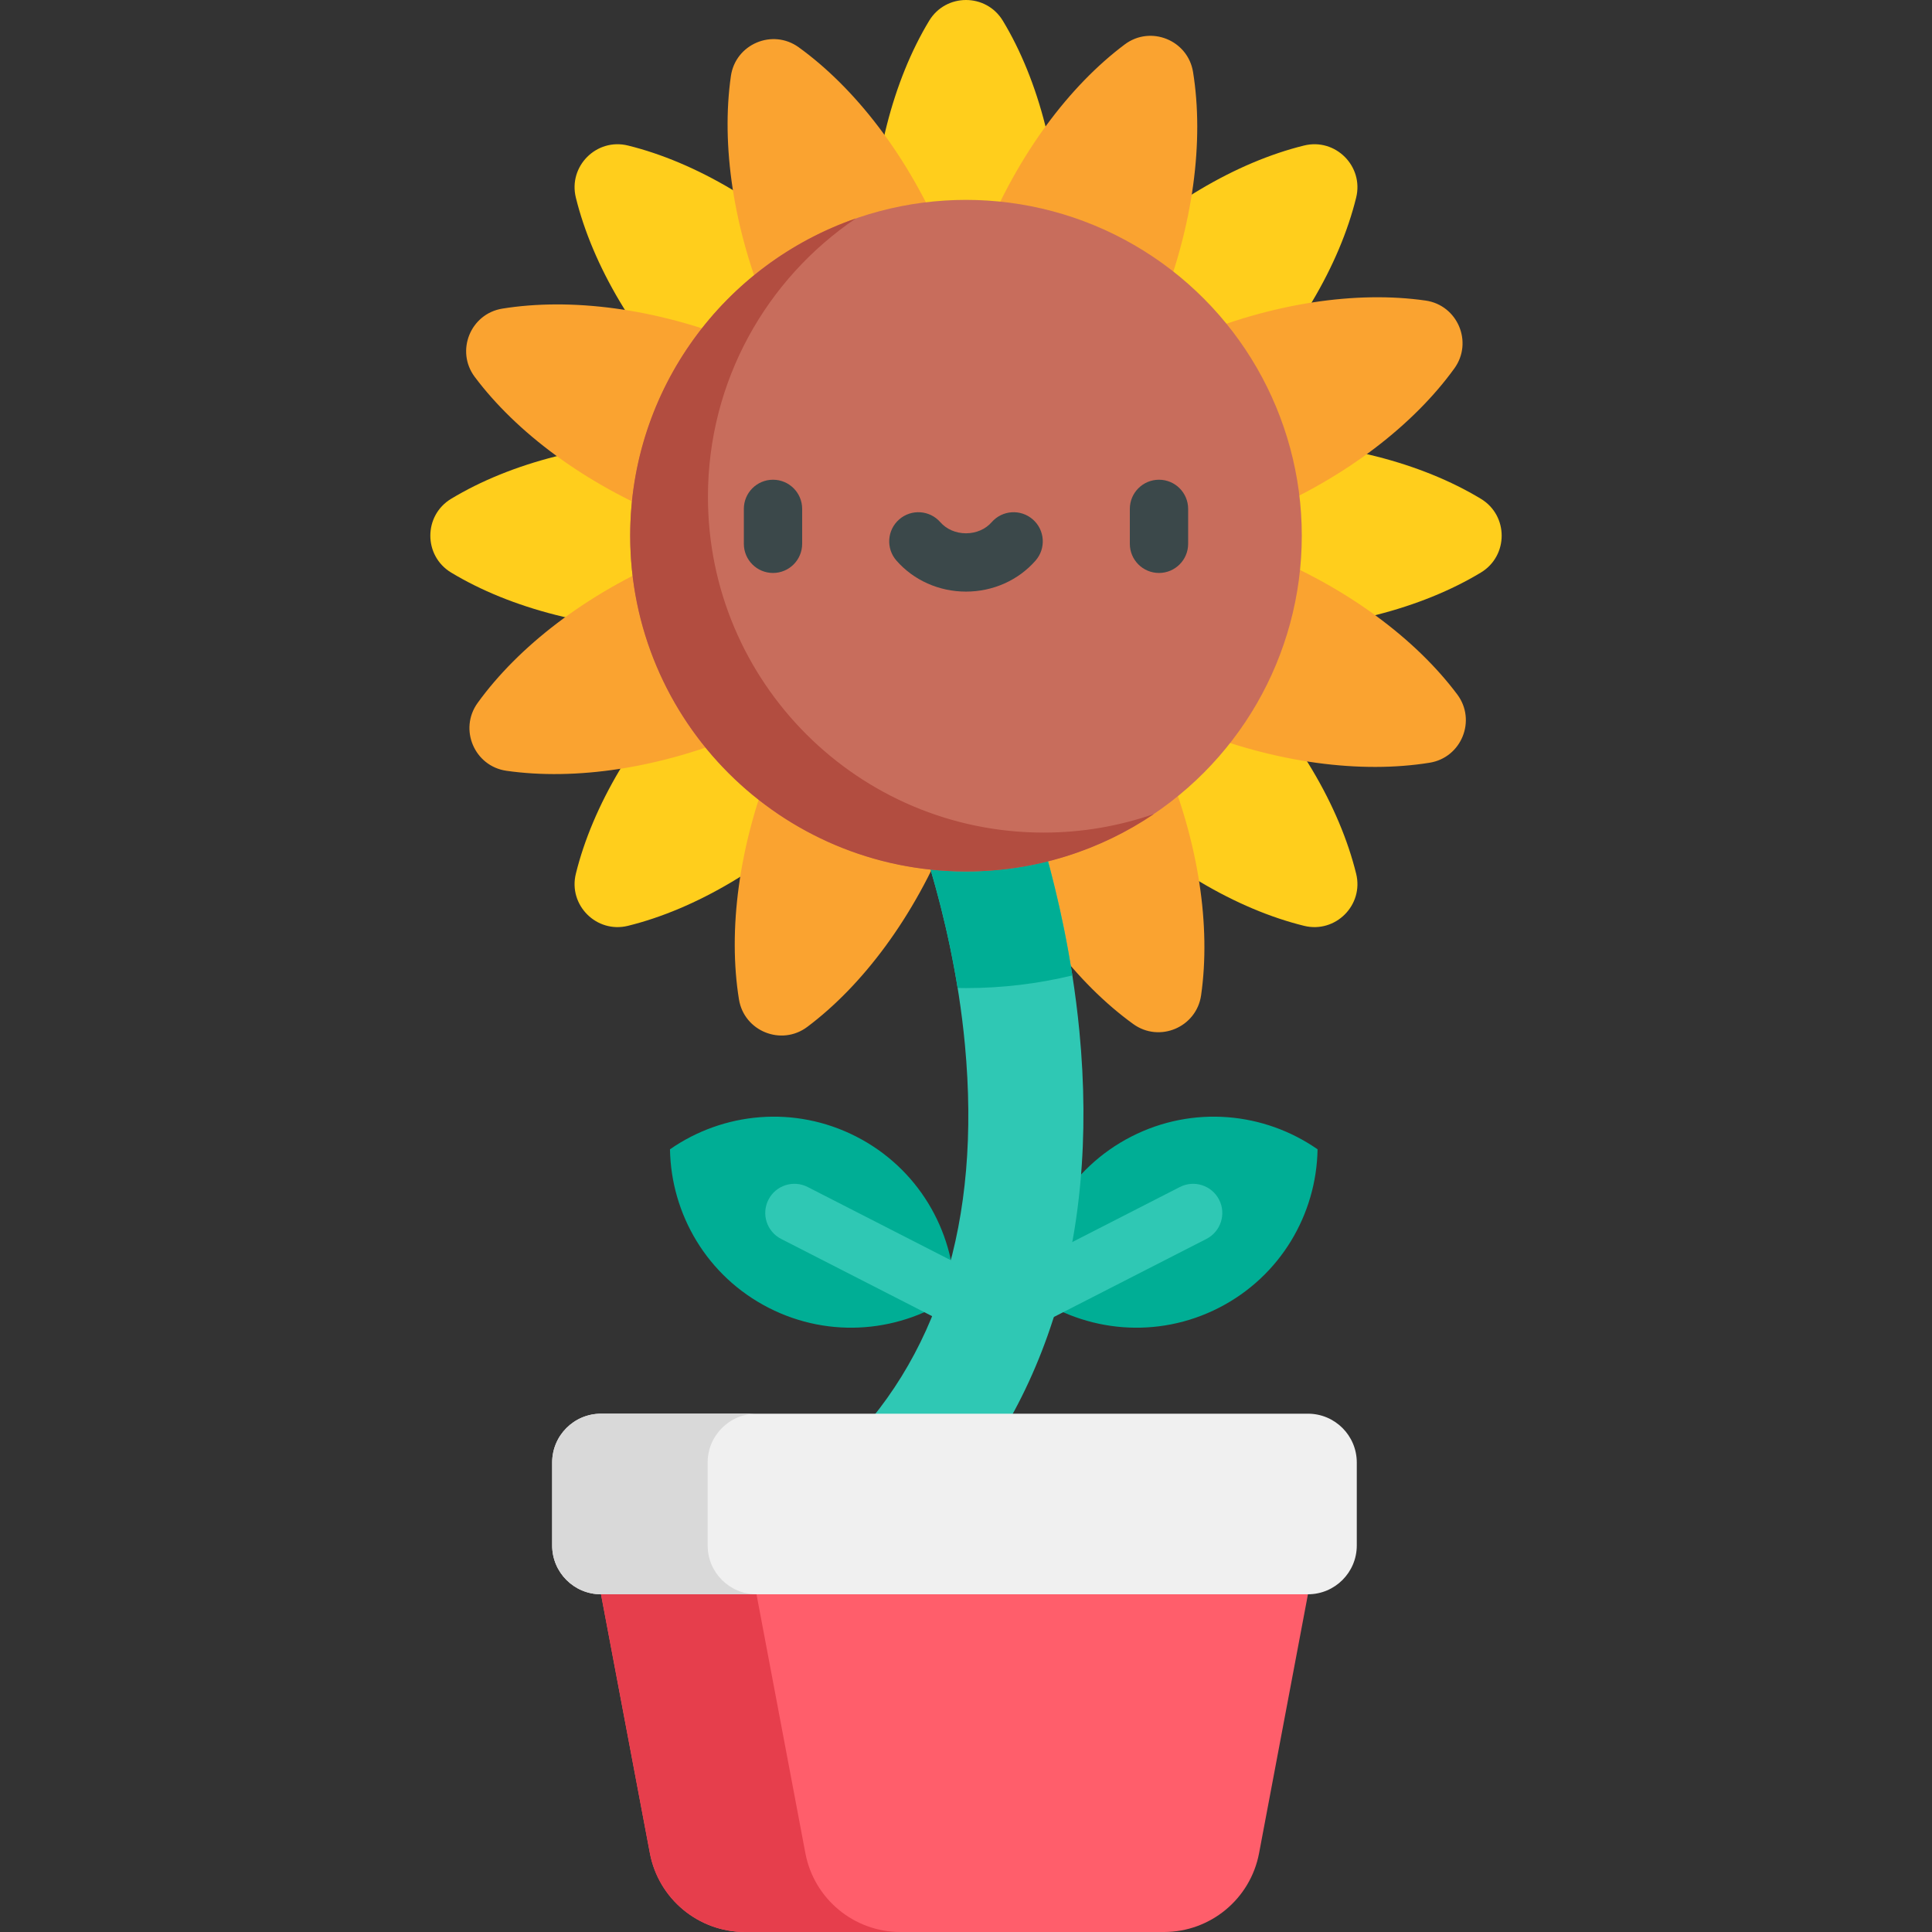 <?xml version="1.0" encoding="iso-8859-1"?>
<!-- Generator: Adobe Illustrator 19.0.0, SVG Export Plug-In . SVG Version: 6.00 Build 0)  -->
<svg version="1.1" id="Capa_1" xmlns="http://www.w3.org/2000/svg" xmlns:xlink="http://www.w3.org/1999/xlink" x="0px" y="0px"
	 viewBox="0 0 511.998 511.998" style="enable-background:new 0 0 511.998 511.998;" xml:space="preserve">
<rect x="0" y="0" width="511.998" height="511.998" fill="#333333" stroke="none"/>
<path style="fill:#FFCE1C;" d="M280.258,200.524c3.261,4.065,6.821,8.057,10.683,11.919c17.182,17.182,36.865,28.53,54.651,32.91
	c8.316,2.048,15.851-5.488,13.803-13.803c-4.381-17.786-15.729-37.469-32.91-54.651c-3.863-3.863-7.854-7.423-11.919-10.683
	c5.18,0.57,10.52,0.875,15.982,0.875c24.292,0,46.227-5.891,61.902-15.364c7.342-4.438,7.342-15.1,0-19.538
	c-15.674-9.475-37.61-15.364-61.902-15.364c-5.463,0-10.802,0.305-15.982,0.875c4.066-3.261,8.057-6.821,11.919-10.683
	c17.182-17.182,28.53-36.865,32.91-54.651c2.048-8.316-5.488-15.851-13.803-13.803c-17.786,4.381-37.469,15.729-54.651,32.91
	c-3.863,3.863-7.423,7.854-10.683,11.919c0.57-5.18,0.875-10.52,0.875-15.982c0-24.292-5.891-46.227-15.364-61.902
	c-4.438-7.342-15.1-7.342-19.538,0c-9.475,15.674-15.364,37.61-15.364,61.902c0,5.463,0.305,10.802,0.875,15.982
	c-3.261-4.065-6.821-8.057-10.683-11.919c-17.182-17.182-36.865-28.53-54.651-32.91c-8.316-2.048-15.851,5.488-13.803,13.803
	c4.381,17.786,15.729,37.469,32.91,54.651c3.863,3.863,7.854,7.423,11.919,10.683c-5.18-0.57-10.52-0.875-15.982-0.875
	c-24.292,0-46.227,5.891-61.902,15.364c-7.342,4.438-7.342,15.1,0,19.538c15.674,9.475,37.61,15.364,61.902,15.364
	c5.463,0,10.802-0.305,15.982-0.875c-4.066,3.261-8.057,6.821-11.919,10.683c-17.182,17.182-28.53,36.865-32.91,54.651
	c-2.048,8.316,5.488,15.851,13.803,13.803c17.786-4.381,37.469-15.729,54.651-32.91c3.863-3.863,7.423-7.854,10.683-11.919H280.258z
	"/>
<path style="fill:#FF5E6B;" d="M254.582,395.283l-95.311,27.218l12.954,68.603c2.288,12.119,12.875,20.894,25.207,20.894h111.027
	c12.332,0,22.919-8.775,25.207-20.894l12.953-68.603L254.582,395.283z"/>
<path style="fill:#E63E4C;" d="M213.431,491.105l-12.952-68.604l74.347-21.231l-20.243-5.986l-95.311,27.218l12.952,68.604
	c2.288,12.117,12.875,20.892,25.207,20.892h41.207C226.306,511.998,215.719,503.223,213.431,491.105z"/>
<path style="fill:#00AE95;" d="M177.552,304.577c0.283,17.173,9.788,33.632,26.145,42c16.358,8.369,35.266,6.446,49.359-3.372
	c-0.283-17.173-9.788-33.632-26.145-42C210.552,292.836,191.644,294.76,177.552,304.577z"/>
<path style="fill:#2FC8B4;" d="M253.05,350.935c-1.185,0-2.386-0.273-3.513-0.85l-42.532-21.759
	c-3.799-1.943-5.302-6.598-3.359-10.398c1.943-3.799,6.6-5.301,10.398-3.359l42.532,21.759c3.799,1.943,5.302,6.598,3.359,10.398
	C258.567,349.397,255.858,350.935,253.05,350.935z"/>
<path style="fill:#00AE95;" d="M349.167,304.577c-0.283,17.173-9.788,33.632-26.145,42c-16.358,8.369-35.266,6.446-49.359-3.372
	c0.283-17.173,9.788-33.632,26.145-42C316.166,292.836,335.074,294.76,349.167,304.577z"/>
<path style="fill:#2FC8B4;" d="M273.669,350.935c-2.808,0-5.517-1.537-6.885-4.208c-1.944-3.799-0.44-8.455,3.359-10.398
	l42.532-21.759c3.798-1.944,8.453-0.44,10.398,3.359c1.944,3.799,0.44,8.455-3.359,10.398l-42.532,21.759
	C276.056,350.66,274.853,350.935,273.669,350.935z"/>
<path style="fill:#FAA330;" d="M377.785,79.649c-18.13-2.597-40.623,0.552-62.984,10.043c-5.028,2.135-9.825,4.501-14.37,7.05
	c2.468-4.589,4.751-9.426,6.798-14.492c9.103-22.53,11.857-45.082,8.94-63.166c-1.364-8.455-11.245-12.448-18.1-7.313
	c-14.66,10.983-28.344,29.118-37.447,51.648c-2.046,5.065-3.764,10.13-5.177,15.147c-1.5-4.991-3.306-10.025-5.44-15.054
	c-9.492-22.361-23.485-40.251-38.33-50.977c-6.955-5.024-16.768-0.859-17.985,7.635c-2.597,18.13,0.552,40.623,10.043,62.984
	c2.135,5.028,4.501,9.825,7.05,14.37c-4.589-2.468-9.426-4.751-14.492-6.798c-22.53-9.103-45.082-11.857-63.166-8.94
	c-8.455,1.364-12.448,11.245-7.313,18.1c10.983,14.661,29.118,28.344,51.648,37.447c5.065,2.046,10.13,3.764,15.147,5.177
	c-4.991,1.5-10.025,3.306-15.054,5.44c-22.361,9.492-40.251,23.485-50.977,38.33c-5.024,6.955-0.859,16.768,7.634,17.985
	c18.13,2.597,40.623-0.552,62.984-10.043c5.028-2.135,9.825-4.501,14.37-7.05c-2.468,4.589-4.751,9.426-6.798,14.492
	c-9.103,22.53-11.857,45.082-8.94,63.166c1.364,8.455,11.245,12.448,18.1,7.313c14.661-10.983,28.344-29.118,37.447-51.648
	c2.046-5.065,3.764-10.13,5.177-15.147c1.5,4.991,3.306,10.025,5.44,15.054c9.492,22.361,23.485,40.251,38.33,50.977
	c6.955,5.024,16.768,0.859,17.985-7.635c2.597-18.13-0.552-40.623-10.043-62.984c-2.135-5.028-4.501-9.825-7.05-14.37
	c4.589,2.468,9.426,4.751,14.492,6.798c22.53,9.103,45.082,11.857,63.166,8.94c8.455-1.364,12.448-11.245,7.313-18.1
	c-10.983-14.661-29.118-28.345-51.648-37.447c-5.065-2.046-10.13-3.764-15.147-5.177c4.991-1.5,10.025-3.306,15.054-5.44
	c22.361-9.492,40.251-23.485,50.977-38.33C390.444,90.679,386.279,80.865,377.785,79.649z"/>
<path style="fill:#2FC8B4;" d="M232.093,412.428c-4.037,0-8.066-1.592-11.068-4.748c-5.81-6.111-5.566-15.775,0.545-21.585
	c27.004-25.673,38.495-62.387,34.155-109.12c-3.391-36.515-15.625-65.535-15.748-65.824c-3.304-7.749,0.288-16.721,8.034-20.035
	c7.744-3.315,16.707,0.262,20.032,8.003c0.572,1.33,14.035,33.047,18.003,74.139c5.42,56.129-9.6,102.8-43.436,134.968
	C239.656,411.033,235.87,412.428,232.093,412.428z"/>
<path style="fill:#F0F0F0;" d="M346.618,374.642H159.27c-7.148,0-12.944,5.796-12.944,12.944v21.971
	c0,7.148,5.796,12.944,12.944,12.944h187.348c7.148,0,12.944-5.796,12.944-12.944v-21.971
	C359.562,380.438,353.767,374.642,346.618,374.642z"/>
<path style="fill:#D9D9D9;" d="M187.533,409.557v-21.97c0-7.148,5.796-12.944,12.944-12.944H159.27
	c-7.148,0-12.944,5.796-12.944,12.944v21.97c0,7.148,5.796,12.944,12.944,12.944h41.207
	C193.329,422.501,187.533,416.705,187.533,409.557z"/>
<path style="fill:#00AE95;" d="M248.011,191.114c-7.746,3.314-11.338,12.285-8.034,20.035c0.106,0.247,9.099,21.599,13.805,50.676
	c0.738,0.013,1.474,0.028,2.215,0.028c9.705,0,19.142-1.167,28.185-3.354c-5.234-33.705-15.638-58.216-16.139-59.381
	C264.719,191.376,255.756,187.799,248.011,191.114z"/>
<circle style="fill:#C86D5C;" cx="255.998" cy="141.957" r="88.987"/>
<path style="fill:#B24D40;" d="M276.602,220.645c-49.148,0-88.991-39.842-88.991-88.991c0-30.7,15.547-57.769,39.197-73.765
	c-34.806,12.084-59.801,45.147-59.801,84.067c0,49.148,39.842,88.991,88.991,88.991c18.447,0,35.583-5.614,49.794-15.225
	C296.645,218.898,286.83,220.645,276.602,220.645z"/>
<g>
	<path style="fill:#3B484A;" d="M204.853,151.841c-4.267,0-7.726-3.459-7.726-7.726v-9.256c0-4.267,3.459-7.726,7.726-7.726
		c4.267,0,7.726,3.459,7.726,7.726v9.256C212.579,148.381,209.12,151.841,204.853,151.841z"/>
	<path style="fill:#3B484A;" d="M307.143,151.841c-4.267,0-7.726-3.459-7.726-7.726v-9.256c0-4.267,3.459-7.726,7.726-7.726
		s7.726,3.459,7.726,7.726v9.256C314.87,148.381,311.41,151.841,307.143,151.841z"/>
	<path style="fill:#3B484A;" d="M255.998,156.781c-7.149,0-13.87-2.999-18.44-8.226c-2.808-3.213-2.481-8.094,0.732-10.902
		c3.213-2.808,8.093-2.481,10.902,0.732c1.635,1.871,4.116,2.943,6.805,2.943s5.172-1.073,6.806-2.943
		c2.809-3.214,7.689-3.541,10.902-0.731c3.213,2.808,3.541,7.689,0.731,10.902C269.868,153.784,263.146,156.781,255.998,156.781z"/>
</g>
<g>
</g>
<g>
</g>
<g>
</g>
<g>
</g>
<g>
</g>
<g>
</g>
<g>
</g>
<g>
</g>
<g>
</g>
<g>
</g>
<g>
</g>
<g>
</g>
<g>
</g>
<g>
</g>
<g>
</g>
</svg>
